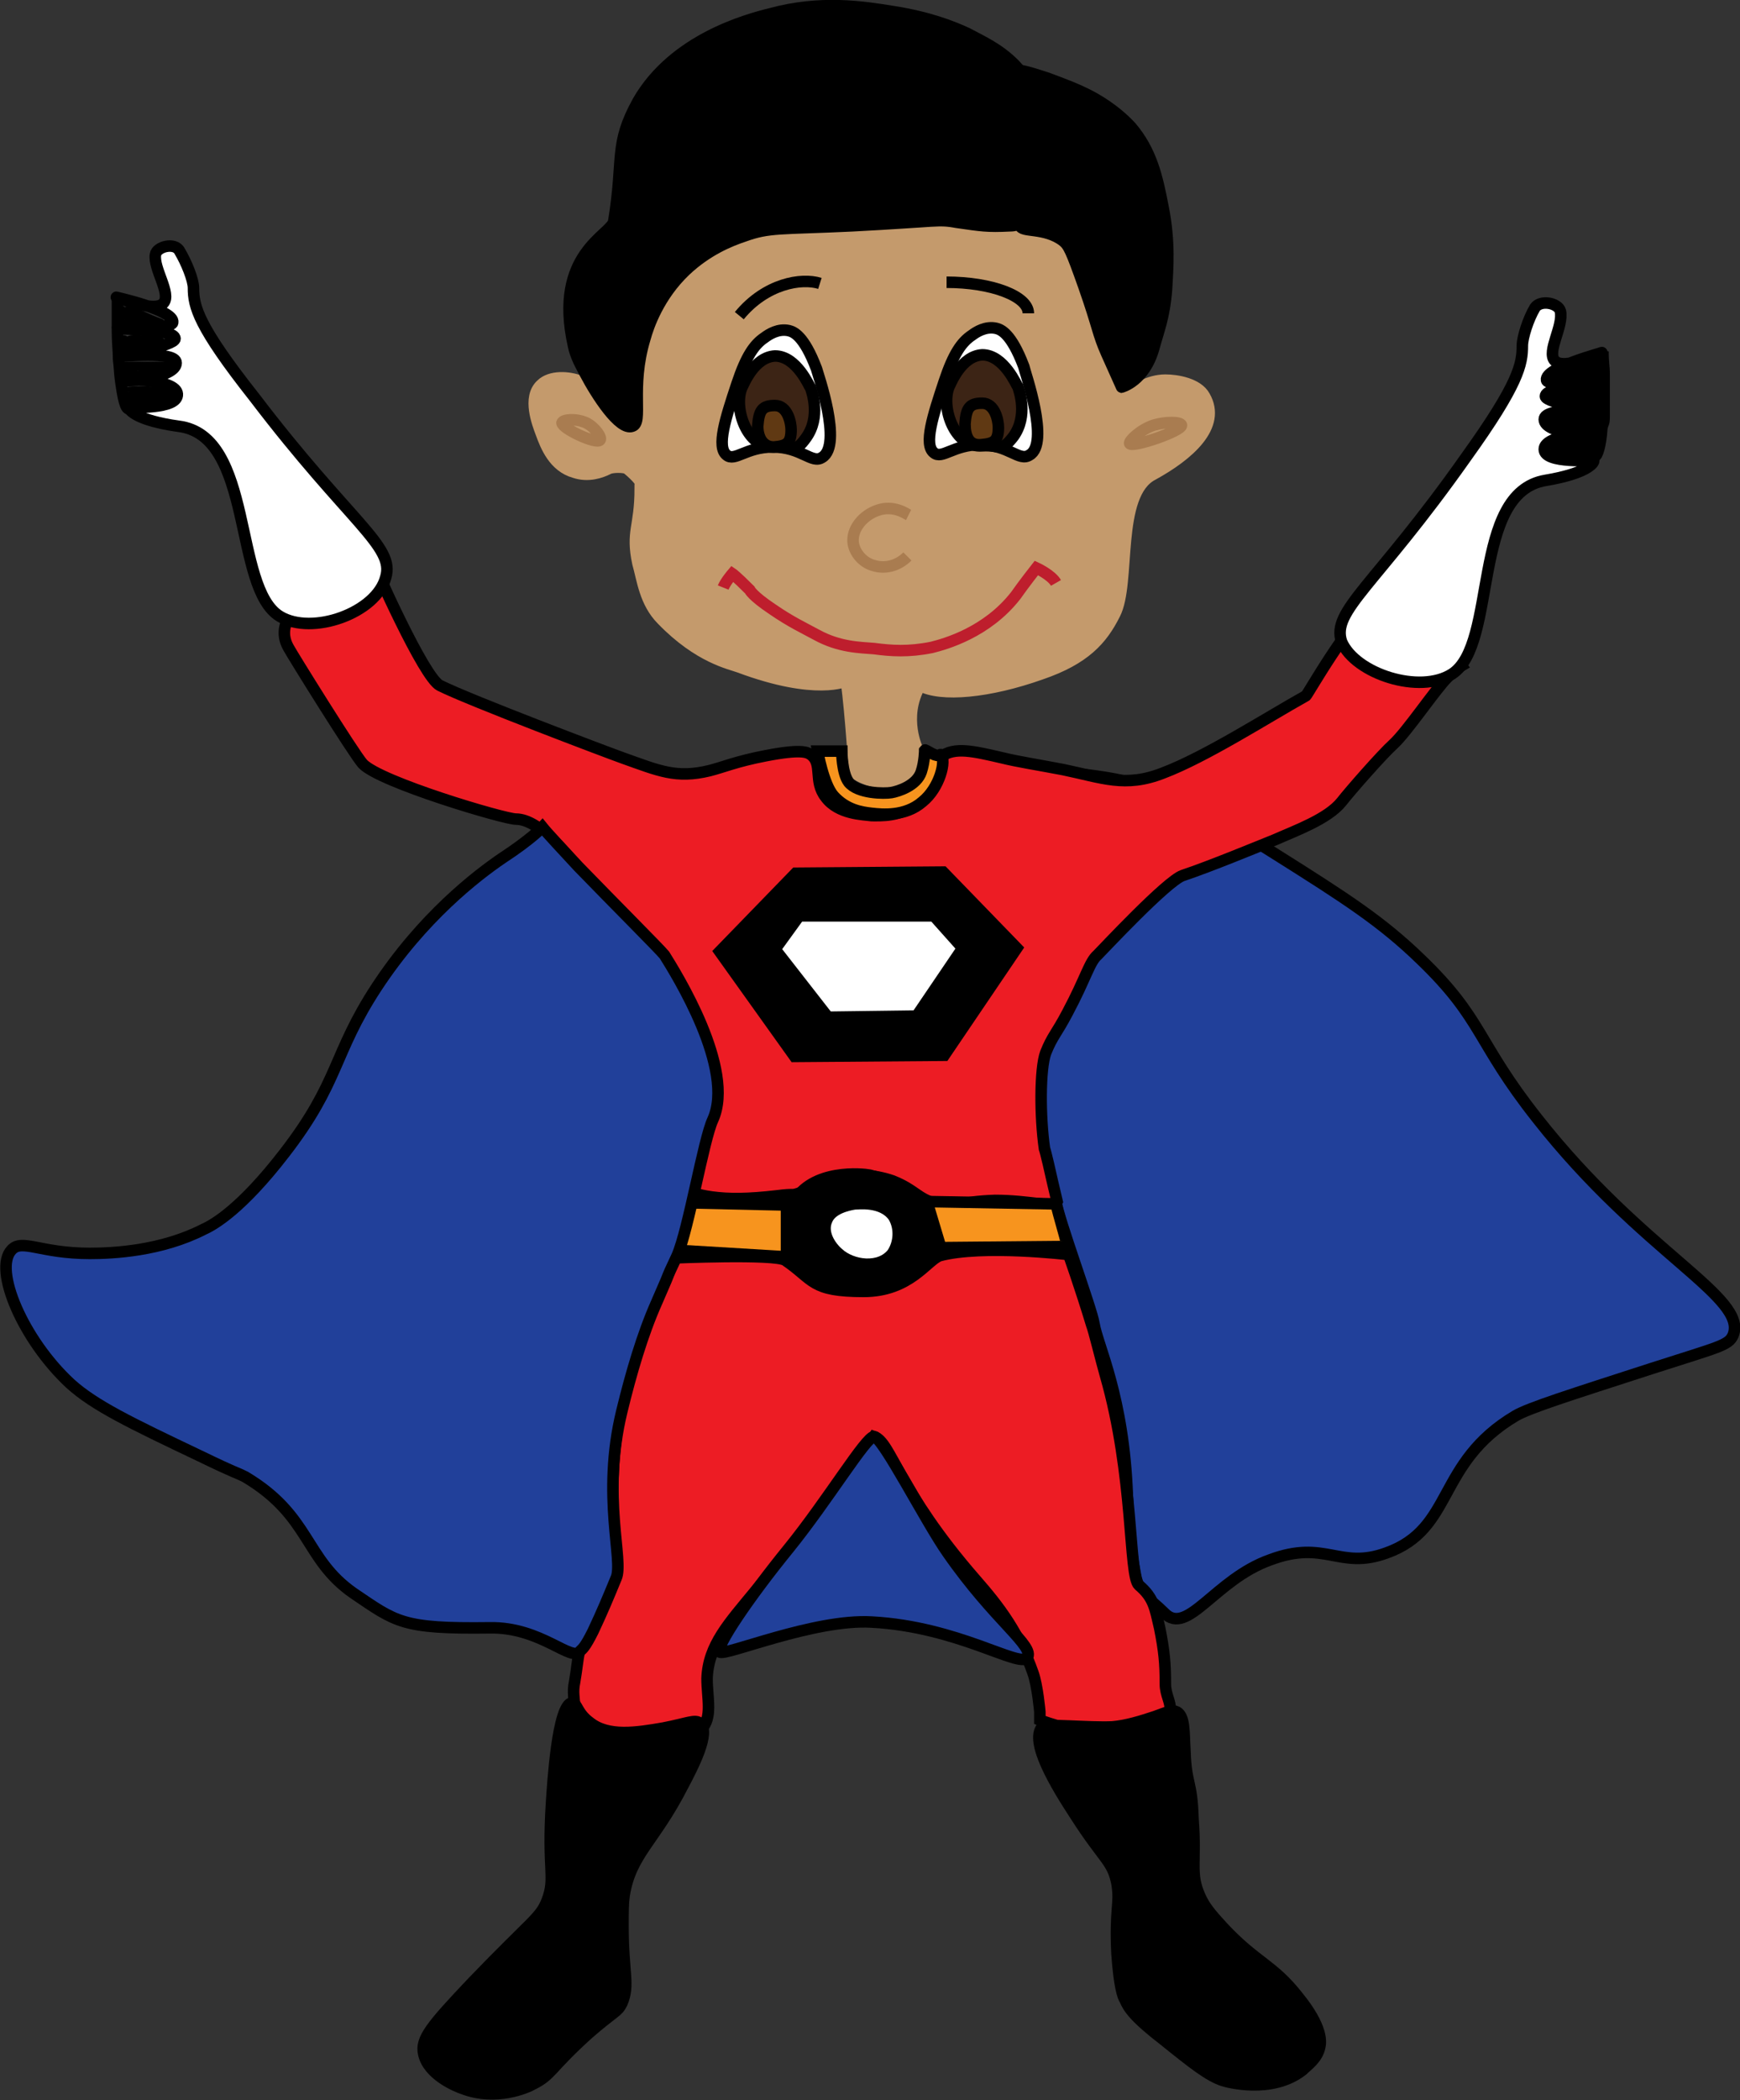 <?xml version="1.0" encoding="utf-8"?>
<!-- Generator: Adobe Illustrator 18.1.0, SVG Export Plug-In . SVG Version: 6.00 Build 0)  -->
<!DOCTYPE svg PUBLIC "-//W3C//DTD SVG 1.1//EN" "http://www.w3.org/Graphics/SVG/1.1/DTD/svg11.dtd">
<svg version="1.1" id="Layer_1" xmlns="http://www.w3.org/2000/svg" xmlns:xlink="http://www.w3.org/1999/xlink" x="0px" y="0px"
	 viewBox="0 0 151.1 182.3" enable-background="new 0 0 151.1 182.3" xml:space="preserve">
<rect x="0" y="0" width="151.1" height="182.3" fill="#333333" stroke="none"/>
<path fill="#21409A" stroke="#000000" stroke-miterlimit="10" d="M101.1,140c2,2.1,4.4-2.9,9.2-4.6c4.8-1.8,6,0.9,10.1-0.6
	c5.9-2.1,4.3-7.8,11.2-11.9c1.2-0.7,4.7-1.8,11.8-4.1c5.9-1.9,6.7-2,7.1-2.9c1.3-3.3-7.8-7.1-17-18.8c-5.3-6.7-4.7-8.6-10.1-13.8
	c-3.4-3.3-6.5-5.3-12.7-9.2c-4.9-3.1-8.5-4.9-12.7-6.2c-2.5-0.7-7.4-1-7.4-1s7.1-0.3,7.1,5.7c0,5.9-6.8,9.8-8.5,16.2
	c-1.6,5.9,2.1,12.5,2.5,15.5c0.2,1.5,3.1,9.3,3.3,10.6c0.3,1.9,2.6,6.3,2.9,15c0.1,2.1,0.2,4.3,0.7,6.8
	C98.9,138.4,99.9,138.8,101.1,140z"/>
<path fill="#ED1C24" stroke="#000000" stroke-miterlimit="10" d="M81.7,65.7c1.2-0.9,2.8-0.5,5.4,0.1c1.2,0.3,3.1,0.6,5.2,1
	c3.4,0.7,5.4,1.6,8.7,0.3c3.7-1.4,9-4.8,12.4-6.7c0.1,0,3.6-6.3,6.1-8.3c1-0.8,1.6,2.3,2.9,3.2c1,0.7,4.1,2,4.5,2.5
	c0,0-0.5,0.3-1.2,1c-1.1,1.1-3.5,4.7-4.7,5.8c-1,0.9-3.8,4.1-4.5,5c-1.2,1.5-4,2.5-5.8,3.3c-1.5,0.6-5.6,2.3-8,3.1
	c-1.4,0.5-6.9,6.4-7.4,6.9c-0.7,0.6-1,2-2.6,5c-1,1.9-1.3,2-1.9,3.5c-0.5,1.4-0.5,5.5-0.1,8.3c0,0,0.1,0.2,0.7,2.9l0.4,1.7
	c-0.3,0.6-2.3-0.1-5.4-0.1c-3.2,0.1-3.5,0.7-5.1,0.3c-1.7-0.5-1.8-1.2-3.8-2c-1.7-0.6-3.8-0.6-4.3-0.4c-1.7,0.4-1.9,0.9-3.9,1.5
	c-0.6,0.2-0.3,0-1.8,0.2c-2.6,0.3-4.2,0.3-5.7,0.1c-1.4-0.2-1.6-0.4-1.7-0.5c-0.7-0.9,0.2-2.4,0.9-5.4c0.2-0.9,0.9-3.2,0.2-5.9
	c-0.3-1.1-1.1-2.1-2.4-4.6c-1.6-3.1-1.4-3.1-1.9-4.7c-0.3-0.8-0.3-0.8-2.8-3.4c-2.4-2.5-2.3-2.2-3.6-3.7c-1.1-1.3-3.6-4.6-5.7-4.6
	c-1,0-11.8-3.2-13.3-4.8c-0.8-0.9-6.2-9.6-6.4-10c-1.2-2,0.6-3.5,1-3.9c1.8-1.4,2.2-1.2,3.5-2.5c1.4-1.5,2-3.3,2.6-1.6
	c0.3,0.8,4.6,10.5,6,11.2c2.6,1.3,14.5,5.8,15.9,6.3c3.1,1.1,4.6,1.8,7.5,1.1c1.2-0.3,2.3-0.8,4.9-1.3c3.1-0.6,3.6-0.3,3.9-0.1
	c1.1,0.8,0.2,2.3,1.3,3.7c1.1,1.5,3.3,1.5,4,1.6c0.8,0,2.5,0.1,3.7-1C81.2,68.2,80.4,66.7,81.7,65.7z"/>
<polygon stroke="#000000" stroke-miterlimit="10" points="81.9,75.7 88.3,82.3 82,91.6 69,91.7 62.5,82.6 69.1,75.8 "/>
<polygon fill="#FFFFFF" stroke="#000000" stroke-miterlimit="10" points="83.6,82.3 79.6,88.2 71.9,88.3 67.3,82.4 69.4,79.5 
	81.1,79.5 "/>
<path fill="#F7941E" stroke="#000000" stroke-miterlimit="10" d="M91.7,104.5c0.3,1.2,0.7,2.5,1,3.7l-11,0.1l-1.2-4L91.7,104.5z"/>
<polygon fill="#F7941E" stroke="#000000" stroke-miterlimit="10" points="68.3,104.6 68.3,109.1 58.3,108.5 59.5,104.4 "/>
<path stroke="#000000" stroke-miterlimit="10" d="M80.3,104.9c0.1,0.3,1.3,2.4,0.4,4.4c-1.2,2.6-4.8,2.7-5.5,2.7c-0.8,0-4.7,0-6.3-3
	c-0.1-0.1-1.2-2.4,0-4.6c1.6-3,6.1-2.5,6.6-2.4C76.1,102.2,78.9,102.6,80.3,104.9z"/>
<path fill="#FFFFFF" stroke="#000000" stroke-miterlimit="10" d="M77.6,105.6c0.6,1,0.5,2.3-0.1,3.2c-1.1,1.4-3.5,1.1-4.7,0
	c-0.7-0.6-1.5-1.8-1-2.9c0.4-1,1.8-1.3,2.4-1.4C74.5,104.5,76.6,104.2,77.6,105.6z"/>
<path fill="#ED1C24" stroke="#000000" stroke-miterlimit="10" d="M92.8,108.9c0,0,1,2.8,2,6.1c0.2,0.5,0.8,3,1.2,4.4
	c2.5,8.7,2,17.4,2.9,18.2c1.3,1.1,1.4,2,1.8,3.7c0.4,2,0.5,3.1,0.5,4.9c0,0.9,0.5,1.6,0.4,2.2c-0.2,0.9-1.6,1.3-2.5,1.5
	c-0.5,0.2-2.8,0.5-4.6,0.4c-1.9-0.1-4.2-1-4.2-1l0-0.7c0,0-0.2-2.3-0.6-3.4c-1.2-3.4-2.8-5.6-5-8.1c-6.8-7.8-7.3-11.9-8.8-12.4
	c0,0-2.7,4.2-10.3,13.4c-2.3,2.8-4.1,4.7-4.2,7.6c0,1.7,0.5,3.4-0.5,4.4c-0.2,0.2-0.6,0.5-3.2,0.7c-4.6,0.3-6-0.5-6.4-0.8
	c-0.5-0.3-1.3-0.9-1.4-1.7c0-0.8-0.2-1.4,0-2.3c0.4-2.3,0.2-3,1.4-5c0.5-0.9,0.9-2.2,1.4-3.2c1.1-2.3-0.2-8.9,1.2-15.2
	c0.7-3.5,0.1-6.3,1.2-7.4c1.9-1.9,3.2-6,3.2-6s9-0.4,9.9,0.2c2.5,1.7,2.2,2.7,6.8,2.7c4,0,5.5-2.7,6.6-3.1
	C85.3,108,92.8,108.9,92.8,108.9z"/>
<path stroke="#000000" stroke-miterlimit="10" d="M102.9,152c-0.1-1.6,0-3-0.7-3.4c-0.4-0.2-0.8,0-1.9,0.4c-1.2,0.4-2.5,0.8-3.7,0.9
	c-2,0.1-5.8-0.3-6.1,0c-1.1,1.3,1.2,5.1,2.9,7.7c2.5,3.9,3.2,3.9,3.6,5.9c0.3,1.8-0.2,2.1,0,6.1c0.2,2.8,0.5,3.7,0.7,4
	c0.3,0.7,0.8,1.5,3.4,3.5c2.6,2.1,3.9,3.1,5.1,3.5c0.3,0.1,4.2,1.2,6.9-0.9c0.4-0.4,1.3-1,1.5-2c0.1-0.4,0.3-1.7-1.9-4.4
	c-2.2-2.8-3.6-2.9-6.5-6c-1.1-1.2-1.6-1.8-2-2.7c-0.9-2-0.3-2.9-0.6-6.7C103.5,154.5,103,155,102.9,152z"/>
<path stroke="#000000" stroke-miterlimit="10" d="M59.3,155c0.9-1.7,2.4-4.6,1.5-5.4c-0.4-0.4-1.1,0-3.2,0.4
	c-2.3,0.4-4.8,0.8-6.4-0.5c-1.1-0.8-1.1-1.7-1.5-1.7c-1.3,0.1-1.7,7.2-1.8,8.6c-0.4,6.1,0.4,6.5-0.4,8.6c-0.6,1.5-1.2,1.6-6.4,7
	c-3.7,3.9-4.6,5-4.3,6.3c0.4,1.8,2.8,2.8,3.4,3c2.9,1.1,5.6-0.1,6.1-0.4c1.6-0.8,1.4-1.3,4.7-4.3c2.4-2.1,2.6-1.9,3-2.7
	c0.7-1.6,0.1-2.6,0.1-6.7c0-1.3,0-2,0.1-2.7C54.8,160.9,56.8,159.9,59.3,155z"/>
<path fill="#21409A" stroke="#000000" stroke-miterlimit="10" d="M47.1,71.8c0,0-0.9,1-3.5,2.7c-2.2,1.5-6.9,5.1-10.9,11.2
	c-3.8,5.8-3.2,8.2-8,14.4c-3.7,4.8-6.1,6.2-7,6.6c-3.7,1.9-7.9,2.1-9.9,2.1c-4.3,0-5.9-1.3-6.8-0.3c-1.6,1.7,1,7.8,5.1,11.6
	c2.1,1.9,5.2,3.4,11.3,6.3c3.3,1.6,2.9,1.3,3.9,1.8c5.7,3.4,5.1,7.1,9.4,10.1c3.7,2.5,4.2,3.1,11.8,3c4.5-0.1,7.2,3.1,7.9,2
	c0.2-0.2,0.4-0.3,1.1-1.7c0.8-1.7,1.3-2.9,2-4.6c0.7-1.5-1.3-7.1,0.5-14.5c0.8-3.3,1.8-6.7,3-9.4c1.8-4.1,0.4-1.1,1.8-4.1
	c1-2.3,2.3-10.1,3.1-11.8c2-4.4-3.2-12.7-4.2-14.3c-0.4-0.5-4.4-4.5-7.5-7.7C49,73.9,47.5,72.3,47.1,71.8z"/>
<path fill="#21409A" stroke="#000000" stroke-miterlimit="10" d="M62.5,143.4c0.4,0.4,8.2-2.9,13.2-2.6c7.5,0.4,12.8,4,13.5,3.1
	c0.7-1-2.8-3.2-6.9-9.1c-1.9-2.7-5.6-10-6.4-10.1c-0.7,0-4,5.5-7.4,9.7C65,138.7,62.1,143,62.5,143.4z"/>
<path fill="#C49A6C" stroke="#C49A6C" stroke-miterlimit="10" d="M74.2,67.1c0,0-0.3-5-0.7-8c0,0-2.6,1.3-9.3-1.2
	c-0.8-0.3-3.5-0.8-6.7-4.1c-1.5-1.5-1.7-3.5-2.1-4.9c-0.6-2.8,0.2-3.1,0.2-6.5c0,0,0.7-0.2-1.1-1.7c-0.2-0.2-1.4-0.2-1.7,0
	c-0.6,0.3-1.7,0.7-2.9,0.3c-1.8-0.5-2.5-2.3-2.9-3.4c-0.3-0.8-1.2-3.1,0-4.2c0.8-0.8,2.4-0.7,3.4-0.3c3.1,1.1,3.6,4.9,4.6,4.8
	c0.8-0.1-0.2-1.7,0.8-6.2c0.3-1.3,0.2-1.6,1.5-4.2c1-1.8,2-4.2,3.7-5.2c1.8-1.1,3.5-2.2,8.1-2.6c5.2-0.4,6-0.1,11.7-0.4
	c2.4-0.1,5.9-0.1,11,2.1c1.9,0.8,3.2,8.3,3.9,9.3c2.7,3.6,0,4.4,0.3,5.4c0,0,0,0,0,0c0.2,0.1,1.1-1.2,2.2-2c0.3-0.2,1.5-1.1,3-1.1
	c1,0,2.8,0.3,3.4,1.4c1.5,2.6-1.4,5.1-4.5,6.8c-3.3,1.7-1.9,9.4-3.3,12.1c-1.1,2.2-2.6,3.9-6.4,5.2c-4.5,1.6-8.7,2-10.5,1
	c0,0,0,0,0,0c-1.6,2.8-0.2,5.6-0.2,5.6c0,0.3,0,0.9,0,1.6c-0.4,0.3-1.1,0.8-2.1,1.1c-0.3,0.1-0.6,0.1-1,0.1
	C75.3,67.9,74.2,67.1,74.2,67.1z"/>
<path fill="none" stroke="#A97C50" stroke-miterlimit="10" d="M52.1,38.2c0.2-0.2-0.4-1.1-1.2-1.5c-0.9-0.4-2-0.3-2.1,0
	C48.8,37.2,51.8,38.6,52.1,38.2z"/>
<path fill="none" stroke="#A97C50" stroke-miterlimit="10" d="M98.1,38.5c-0.1-0.2,0.9-1.2,2.1-1.6c1-0.3,2.3-0.3,2.4,0
	C102.7,37.4,98.3,38.9,98.1,38.5z"/>
<g>
	<path fill="#FFFFFF" stroke="#000000" stroke-miterlimit="10" d="M71.4,39.7c-0.9,0.6-1.8-0.9-4.3-0.9c-2.3,0-3.3,1.3-4,0.7
		c-0.9-0.7-0.1-3.2,0.9-6.2c0.8-2.4,1.5-3.4,2.4-4c0.4-0.3,1.2-0.8,2.1-0.6c0.4,0.1,1.3,0.4,2.4,3.3C71,32.4,73.2,38.6,71.4,39.7z"
		/>
	<path fill="#3C2415" stroke="#000000" stroke-miterlimit="10" d="M70,38c1.3-1.8,0.5-4,0.4-4.3c-0.1-0.1-1.2-2.8-3.1-2.8
		c-1.8,0.1-2.7,2.4-2.9,2.8c-0.7,1.8,0.5,5.3,2.9,5.1C68.9,38.7,69,39.4,70,38z"/>
	<path fill="#603913" stroke="#000000" stroke-miterlimit="10" d="M67.2,38.8c1.1-0.1,1.5-0.3,1.5-1.5c0-0.6-0.3-2.1-1.4-2.1
		c-1.1,0-1.4,0.4-1.5,1.8C65.8,37.9,66.2,38.8,67.2,38.8z"/>
</g>
<g>
	<path fill="#FFFFFF" stroke="#000000" stroke-miterlimit="10" d="M89.4,39.5c-0.9,0.6-1.8-0.9-4.3-0.9c-2.3,0-3.3,1.3-4,0.7
		c-0.9-0.7-0.1-3.2,0.9-6.2c0.8-2.4,1.5-3.4,2.4-4c0.4-0.3,1.2-0.8,2.1-0.6c0.4,0.1,1.3,0.4,2.4,3.3C89,32.3,91.2,38.5,89.4,39.5z"
		/>
	<path fill="#3C2415" stroke="#000000" stroke-miterlimit="10" d="M88,37.9c1.3-1.8,0.5-4,0.4-4.3c-0.1-0.1-1.2-2.8-3.1-2.8
		c-1.8,0.1-2.7,2.4-2.9,2.8c-0.7,1.8,0.5,5.3,2.9,5.1C86.9,38.6,86.9,39.3,88,37.9z"/>
	<path fill="#603913" stroke="#000000" stroke-miterlimit="10" d="M85.2,38.6c1.1-0.1,1.5-0.3,1.5-1.5c0-0.6-0.3-2.1-1.4-2.1
		c-1.1,0-1.4,0.4-1.5,1.8C83.8,37.8,84.1,38.7,85.2,38.6z"/>
</g>
<path fill="none" stroke="#000000" stroke-miterlimit="10" d="M71.2,24.6c-1.6-0.5-4.7,0-7,2.8"/>
<path fill="none" stroke="#000000" stroke-miterlimit="10" d="M89.3,27.2c0-1.5-3.2-2.7-7.1-2.7"/>
<line fill="none" stroke="#000000" stroke-miterlimit="10" x1="69.5" y1="29" x2="69.5" y2="29"/>
<g>
	<path fill="none" stroke="#A97C50" stroke-miterlimit="10" d="M78.9,44.7c-0.2-0.1-1.3-0.9-2.7-0.4c-1.2,0.4-2.3,1.6-2.1,2.9
		c0.2,1,1,1.7,1.8,1.9c1,0.3,2.1,0,2.9-0.8"/>
</g>
<path fill="none" stroke="#BE1E2D" stroke-miterlimit="10" d="M91.7,50.6c-0.4-0.7-1.7-1.3-1.7-1.3s-1.1,1.4-1.8,2.4
	c-2.5,3.2-6.1,4.2-7.3,4.5c-2,0.4-3.5,0.3-5,0.1c-1.2-0.1-3-0.1-5-1.2c-1.1-0.6-2.2-1.1-3.8-2.2c-1.8-1.2-2-1.7-2-1.7
	c-1.2-1.2-1.5-1.4-1.5-1.4s-0.6,0.7-0.8,1.2"/>
<path stroke="#000000" stroke-miterlimit="10" d="M100.2,30.2c0.4-1.5,0.9-2.6,1.1-5.1c0.1-1.8,0.3-4.1-0.3-7.1
	c-0.5-2.6-1-4.9-2.8-7c-1.4-1.5-3-2.4-3.8-2.8c-1-0.5-1.8-0.8-3.4-1.4c-1.5-0.5-2.6-0.8-2.4-0.6c0.4,0.5,2.8,3.1,3.1,7.2
	c0.1,0.8,0.2,2.6-0.9,4c-1,1.3-2.3,1.6-2.2,2.2c0.1,0.6,2.1,0.1,3.7,1.3c0.5,0.4,0.7,0.8,1.8,3.9c1.3,3.7,1.2,4.1,2,5.9
	c0.4,0.9,1.3,2.9,1.3,2.9v0C97.4,33.6,99.4,33.1,100.2,30.2z"/>
<path stroke="#000000" stroke-miterlimit="10" d="M84,2.9c-1.3-0.6-3.3-1.4-6.5-1.9C75,0.6,71.3,0,66.9,1.2c-2,0.5-8.4,2.2-11.5,7.6
	c-2.1,3.8-1.2,4.9-2.1,10.4C53.1,20.4,48,22,49.8,30c0.2,1,0.7,1.8,1,2.4c1,1.9,3,5,4.1,4.6c1-0.3-0.2-3.3,1.1-7.6
	c0.3-1.1,1.2-3.7,3.5-5.9c1.9-1.8,3.9-2.6,5.1-3c2.2-0.8,3.1-0.6,9.4-0.9c7.7-0.4,7.4-0.6,9.1-0.3c2.1,0.3,2.6,0.4,4.6,0.3
	c1.6,0,2.9-1.7,3.2-2.3c1.5-2.9,0.4-6-0.1-7.3c-0.4-1-1.1-2.7-2.7-4.4C86.7,4.2,85.3,3.6,84,2.9z"/>
<g>
	<path fill="#FFFFFF" stroke="#000000" stroke-miterlimit="10" d="M126.1,58.5c4-2.6,1.6-15.7,8.1-16.8c3.6-0.6,4.2-1.5,4.2-1.7
		c0-0.1-4.3,0.3-4.3-1c0-1.3,4.5-1.5,4.5-1.3c0,0.2-4.5,0-4.5-1.3c0-1.1,4.9-0.7,4.9-0.7c0,0-4.8-0.7-4.8-1.3c0-0.9,4.9-1,4.9-1.1
		c0-0.1-4.7,0.3-4.8-0.3c-0.2-1.1,5-2.4,4.8-2.4c-0.1,0-3.3,1.6-4.1,0.7c-0.7-0.8,0.8-3,0.5-4.3c-0.2-0.7-1.7-1-2.2-0.3
		c-0.6,1-1.1,2.6-1.1,3.3c0,1.6-0.3,3.3-4.9,9.7c-7.9,11.2-11.7,13.3-10.8,16C117.7,58.5,123.3,60.3,126.1,58.5z"/>
	<path fill="none" stroke="#000000" stroke-miterlimit="10" d="M139.2,30.5c0,1,0.1,1.2,0.1,2.1c0,0.9,0,2.8,0,3.5
		c0,0.8-0.1,0.5-0.2,1.1c-0.1,1.5-0.4,2.4-0.6,2.4"/>
	<g>
		<g>
			<path d="M138.6,31.4c0,0.2,0,0.4,0,0.5c-0.1,0.3,0,0.3,0.2,0.3c0.2,0,0.2,0,0,0c-0.3-0.1-0.7,0-1,0.1c-1,0.3-1.8,0.2-2.8,0
				c0,0.3,0,0.6,0,1c0.6-0.2,1.2-0.4,1.8-0.7c0.5-0.2,1.3-0.6,1.8-0.6c-0.2-0.1-0.3-0.2-0.5-0.4c0.1,0.1,0.1,0.4,0.1,0.5
				c0.1-0.1,0.2-0.3,0.2-0.4c-0.1,0-0.7,0.1-0.9,0.2c-0.5,0.2-0.9,0.4-1.4,0.3c0,0.3,0,0.7,0,1c0.1,0,0.4,0.4,0.6,0.5
				c0.2,0.1,0.4,0.2,0.7,0.1c0.6-0.2,0.7-1.2,1.2-1.3c0.6-0.2,0.4-1.2-0.3-1c-0.5,0.1-1,0.7-1.2,1.2c0,0.1-0.1,0.1-0.1,0.2
				c0.2,0.1,0.2,0.1,0.1,0c-0.1-0.1-0.2-0.2-0.3-0.3c-0.2-0.2-0.4-0.3-0.7-0.3c-0.6,0-0.6,1,0,1c0.5,0,0.9-0.1,1.3-0.3
				c0.4-0.2,0.8-0.2,1.3-0.3c0.6-0.2,0.6-0.8,0.4-1.3c-0.1-0.2-0.2-0.4-0.5-0.4c-0.6,0-1.2,0.3-1.8,0.5c-0.7,0.3-1.4,0.5-2.1,0.8
				c-0.4,0.1-0.5,0.9,0,1c0.6,0.1,1.2,0.2,1.8,0.2c0.7,0,1.4-0.3,2.1-0.3c1,0,1-0.8,0.9-1.7C139.5,30.7,138.5,30.7,138.6,31.4
				L138.6,31.4z"/>
		</g>
	</g>
	<g>
		<g>
			<path d="M138.6,33.5c0,0.5,0,0.9-0.1,1.4c0.3-0.1,0.6-0.2,0.9-0.3c-0.3-0.5-0.8-0.7-1.4-0.7c-1-0.1-1.9-0.3-2.8-0.5
				c0.1,0.3,0.1,0.6,0.2,0.8c0.4-0.4,1.1-0.3,1.5-0.3c0.3,0,1.3-0.1,1.5,0c-0.1-0.1-0.2-0.3-0.2-0.4c0,0.5,0,1,0,1.5
				c0.3,0,0.7-0.1,1-0.1c0-0.2,0-0.8-0.1-1.1C139,33.7,138.8,33.6,138.6,33.5c-0.4,0.1-0.8,0-1.3,0c-0.5,0-1,0.1-1.5,0
				c-0.6-0.1-0.9,0.8-0.3,1c0.5,0.1,1,0.1,1.6,0.1c0.5,0,1.1,0,1.6,0c-0.1-0.1-0.3-0.2-0.4-0.2c0,0,0,0.6,0,0.9
				c0.1,0.6,0.9,0.4,1-0.1c0.1-0.6,0.3-1.8-0.4-2c-0.3-0.1-0.7,0-1,0c-0.5,0-0.9,0-1.4,0c-0.6,0-1.2,0.1-1.6,0.6
				c-0.2,0.3-0.2,0.7,0.2,0.8c0.6,0.1,1.2,0.3,1.8,0.4c0.4,0.1,1.6,0,1.8,0.4c0.3,0.4,0.9,0.2,0.9-0.3c0-0.5,0-0.9,0.1-1.4
				C139.6,32.9,138.6,32.9,138.6,33.5L138.6,33.5z"/>
		</g>
	</g>
	<g>
		<g>
			<path d="M137.8,33.4c-0.3,0-0.8,0-1.1,0.1c0,0-0.1,0.1-0.1,0.1c-0.1,0.1-0.3,0.1-0.4,0.1c-0.2,0-0.5,0-0.7,0
				c0.1,0.1,0.1,0.1,0.2,0.2c0,0,0,0,0,0c0,0.1-0.1,0.2-0.1,0.3c0,0,0,0,0,0c0.3-0.2,0-0.6-0.3-0.4c0,0,0,0,0,0
				c-0.1,0.1-0.1,0.2-0.1,0.3c0,0,0,0,0,0c0,0.1,0.1,0.2,0.2,0.2c0.4,0.1,1,0.1,1.3,0c0.2,0,0.2-0.2,0.4-0.2c0.2-0.1,0.6,0,0.9,0
				C138.1,33.9,138.1,33.4,137.8,33.4L137.8,33.4z"/>
		</g>
	</g>
	<g>
		<g>
			<path d="M139,34c-0.1,0-0.2,0-0.3,0c-0.3,0-0.3,0.5,0,0.5c0.1,0,0.2,0,0.3,0C139.3,34.5,139.3,34,139,34L139,34z"/>
		</g>
	</g>
	<g>
		<g>
			<path d="M139.1,35.3c-1.5,0.1-3,0.1-4.5,0.2c-0.5,0-0.7,0.9-0.1,1c0.8,0.2,1.5,0.3,2.3,0.5c0.6,0.1,1.3,0.4,1.9,0.4
				c0.2,0,0.3-0.1,0.4-0.2c0.2-0.4,0.4-1.2-0.1-1.5c-0.3-0.2-0.9,0-1.2,0c-0.6,0-1.2,0-1.9,0c-0.5,0-1.3-0.1-1.3,0.7
				c0.1,0.9,1.2,0.7,1.8,0.8c0.7,0.1,1.6,0.7,2.3,0.2c0.4-0.3,0.5-1.1,0.1-1.4c-1-0.9-2,1.5-0.4,1.2c0.5-0.1,0.5-0.7,0.1-0.9
				c-0.2-0.1-0.3-0.2-0.6-0.2c-0.6,0-0.6,1,0,1c0,0,0.1,0,0.1,0c0-0.3,0.1-0.6,0.1-0.9c0.1,0.1,0.2,0.1,0.4,0.2
				c0,0.2-0.1,0.3-0.1,0.5c0,0.1-1.4-0.5-1.7-0.6c-0.2,0-0.4-0.1-0.6-0.1c-0.1,0-0.2,0-0.3,0c-0.5,0.4-0.6,0.6-0.2,0.6
				c0.3,0.2,1.1,0.1,1.5,0.1c0.3,0,1.3-0.1,1.3-0.1c-0.1-0.1-0.2-0.3-0.2-0.4c0,0.2,0,0.3-0.1,0.5c0.1-0.1,0.3-0.2,0.4-0.2
				c-0.7,0-1.4-0.3-2-0.4c-0.7-0.1-1.3-0.3-2-0.4c0,0.3-0.1,0.7-0.1,1c1.5-0.1,3-0.1,4.5-0.2C139.8,36.2,139.8,35.2,139.1,35.3
				L139.1,35.3z"/>
		</g>
	</g>
	<g>
		<g>
			<path d="M138.9,37.2c-1.3,0-3.1-0.1-4.2,0.6c-0.8,0.5-0.3,1.2,0.3,1.6c0.9,0.5,2.2,1,3.3,0.8c0.9-0.2,1-1.4,0.7-2.2
				c-0.1-0.2-0.2-0.3-0.3-0.3c-0.7-0.1-1.1,0.6-1.2,1.2c0,0.1-0.1,0.2-0.1,0.3c0.3,0,0.3,0,0.1-0.1c0-0.2-0.3-0.4-0.4-0.5
				c-0.2-0.3-0.4-0.6-0.7-0.8c-0.6-0.4-1.4,0-1.4,0.7c0.1,1.1,1.8,1.2,2.6,1.4c0.8,0.1,1.5-0.4,1.2-1.3c-0.1-0.3-0.2-0.7-0.4-0.9
				c-0.3-0.3-0.4-0.2-0.8-0.2c-0.6,0.1-1.1,0-1.7,0.1c-0.4,0.1-0.9,0.3-0.9,0.8c0,0.4,0.1,0.6,0.4,0.8c0.3,0.2,0.7,0.1,1,0.2
				c0.5,0.1,0.9,0.3,1.3,0.5c0.3,0.1,0.5,0.1,0.7-0.2c0.8-1.1-1.2-1.6-1.9-1.7c-0.6-0.1-0.9,0.9-0.3,1c0.1,0,1.2,0.4,1.3,0.3
				c0.2-0.1,0.5-0.1,0.7-0.2c-0.4-0.2-0.8-0.4-1.3-0.5c-0.4-0.1-0.9-0.1-1.3-0.3c0.1,0.1,0.2,0.2,0.3,0.3c-0.2,0.1-0.2,0.1,0.1,0.1
				c0.1,0,0.3,0,0.4,0c0.3,0,0.5,0,0.7,0c0.2,0,0.4-0.1,0.6-0.2c0.3-0.1,0.3,0-0.1-0.1c-0.1-0.1-0.2-0.2-0.3-0.3
				c0.1,0.2,0.3,0.5,0.3,0.7c0.1,0.2,0.1,0.2-0.2,0c-0.2-0.1-0.5-0.1-0.8-0.2c-0.1,0-1-0.2-1-0.1c0,0,0.2,0.3,0.3,0.3
				c0.2,0.3,0.4,0.6,0.6,0.8c0.3,0.4,0.8,0.7,1.2,0.3c0.2-0.2,0.3-0.4,0.4-0.6c0.1-0.1,0.1-0.3,0.2-0.4c0-0.1,0.1-0.2,0.1-0.2
				c0.1-0.2,0.1-0.2-0.2-0.1c-0.1-0.1-0.2-0.2-0.3-0.3c0.1,0.2,0.1,0.9,0,0.9c0,0-0.6-0.1-0.7-0.1c-0.7-0.1-1.2-0.4-1.8-0.6
				c-0.2-0.2-0.3-0.2-0.2,0c0,0.2,0.1,0.2,0.3,0c0.3,0,0.6-0.2,0.9-0.2c0.8-0.1,1.6-0.1,2.4-0.1C139.5,38.2,139.6,37.2,138.9,37.2
				L138.9,37.2z"/>
		</g>
	</g>
</g>
<path fill="#FFFFFF" stroke="#000000" stroke-miterlimit="10" d="M24.3,53.5C20.2,51,22.1,37.8,15.5,37c-3.6-0.5-4.3-1.4-4.3-1.6
	c0-0.1,4.3,0.2,4.2-1.2c-0.1-1.3-4.6-1.3-4.6-1.2c0,0.2,4.5-0.2,4.5-1.5c0-1.1-4.9-0.5-4.9-0.6c0,0,4.8-0.9,4.8-1.5
	c0-0.9-5-0.8-5-0.9c0-0.1,4.7,0.1,4.8-0.5c0.2-1.1-5-2.2-4.9-2.2c0.1,0,3.4,1.4,4.1,0.5c0.7-0.8-0.9-3-0.7-4.2
	c0.1-0.7,1.7-1.1,2.1-0.3c0.6,1,1.2,2.5,1.2,3.2c0,1.6,0.4,3.3,5.3,9.5c8.3,10.9,12.2,12.9,11.4,15.6C32.7,53.2,27.1,55.2,24.3,53.5
	z"/>
<path fill="none" stroke="#000000" stroke-miterlimit="10" d="M10.2,26c0,1,0,1.9,0,2.8c0,0.9,0.1,1.7,0.1,2.4
	c0.1,0.8,0.1,1.4,0.2,2c0.2,1.4,0.4,2.3,0.7,2.3"/>
<g>
	<g>
		<path d="M10.4,26.8c0,0.3-0.1,1,0.1,1.4c0.2,0.3,0.4,0.1,0.7,0.1c0.5,0,0.9,0.2,1.4,0.2c0.5,0,1-0.1,1.5-0.3
			c0.2-0.1,0.2-0.4,0-0.5c-0.6-0.2-1.2-0.5-1.7-0.7c-0.4-0.2-1-0.5-1.4-0.4c-0.1,0-0.2,0.1-0.2,0.2c-0.1,0.4-0.2,0.9,0.3,1
			c0.2,0.1,0.4,0,0.6,0.1c0.2,0,0.4,0.1,0.5,0.2c0.3,0.1,0.6,0.2,1,0.2c0.3,0,0.3-0.4,0.1-0.5c-0.6-0.3-1.3-0.6-2-0.7
			c-0.3,0-0.5,0.4-0.1,0.5c0.7,0.1,1.3,0.4,2,0.7c0-0.2,0-0.3,0.1-0.5c-0.5,0.1-0.9-0.2-1.4-0.4c-0.1,0-0.3-0.1-0.4-0.1
			c-0.2-0.1-0.2,0-0.1,0.1c0-0.2,0-0.3,0-0.5C11.2,27,11.1,27,11,27.1c0.5,0,1.2,0.4,1.6,0.5c0.5,0.2,0.9,0.4,1.4,0.6
			c0-0.2,0-0.3,0-0.5c-0.8,0.3-1.6,0.3-2.4,0.1c-0.2-0.1-0.4,0-0.6-0.1c-0.3,0-0.1,0.1-0.1-0.1c0-0.3,0-0.6,0-0.8
			C10.9,26.5,10.4,26.5,10.4,26.8L10.4,26.8z"/>
	</g>
</g>
<g>
	<g>
		<path d="M10.5,29.4c0,0.4,0.1,0.9,0.1,1.3c0,0.2,0.3,0.4,0.5,0.1c0.2-0.4,1.2-0.4,1.6-0.5c0.5-0.1,1-0.3,1.5-0.4
			c0.2-0.1,0.2-0.3,0.1-0.4c-0.4-0.5-1.1-0.4-1.7-0.4c-0.4,0-1.5-0.2-1.7,0.3c-0.1,0.3,0.1,0.7,0.5,0.8c0.4,0,0.8-0.1,1.2-0.1
			c0.4,0,0.8,0,1.2-0.1c0.3-0.1,0.2-0.6-0.1-0.5c-0.5,0.1-0.9,0.1-1.4,0.1c-0.2,0-0.3,0-0.5,0c-0.1,0-0.5,0-0.4,0.1
			c0.7,0.1,2-0.4,2.6,0.2c0-0.1,0.1-0.3,0.1-0.4c-0.7,0.2-1.5,0.4-2.2,0.5c-0.5,0.1-0.9,0.1-1.1,0.6c0.2,0,0.3,0.1,0.5,0.1
			c0-0.4-0.1-0.9-0.1-1.3C11,29,10.5,29,10.5,29.4L10.5,29.4z"/>
	</g>
</g>
<g>
	<g>
		<path d="M12,29.8c0.2,0,0.6-0.1,0.8,0c0.1,0,0.2,0.2,0.3,0.2c0.2,0.1,0.4,0,0.6,0c0.2,0,0.5,0,0.8-0.1c0.1,0,0.2-0.1,0.2-0.2
			c0,0,0,0,0,0c0-0.1-0.1-0.2-0.1-0.2c0,0,0,0,0,0c-0.3-0.2-0.5,0.3-0.3,0.4c0,0,0,0,0,0c0-0.1-0.1-0.1-0.1-0.2c0,0,0,0,0,0
			c0.1-0.1,0.1-0.2,0.2-0.2c-0.2,0.1-0.5,0.1-0.7,0c-0.2,0-0.3,0-0.5-0.1c0,0-0.1-0.1-0.1-0.1c-0.3-0.1-0.7,0-1.1,0
			C11.7,29.3,11.7,29.8,12,29.8L12,29.8z"/>
	</g>
</g>
<g>
	<g>
		<path d="M10.9,30.4c0.1,0,0.2,0,0.3,0c0.3,0,0.3-0.5,0-0.5c-0.1,0-0.2,0-0.3,0C10.6,29.9,10.6,30.4,10.9,30.4L10.9,30.4z"/>
	</g>
</g>
<g>
	<g>
		<path d="M10.8,31.9c1.4,0,2.7,0,4.1,0c0-0.2,0-0.3-0.1-0.5c-0.8,0.2-1.7,0.5-2.5,0.7c-0.2,0.1-0.4,0.1-0.6,0.2
			c-0.1,0-0.2,0-0.3,0.1c-0.1,0.1-0.1,0.1-0.1-0.1c-0.4-0.3,0.6-0.1,0.8-0.1c0.4,0,0.8,0,1.2-0.1c0,0,0.6,0,0.6-0.1
			c0-0.1-0.5-0.1-0.6-0.1c-0.3,0-0.5,0.1-0.8,0.2c-0.1,0.1-0.3,0.2-0.4,0.2c-0.2,0.1-0.3,0.1-0.5-0.1c-0.3,0-0.4-0.1-0.2-0.2
			c0,0.2,0,0.3,0.1,0.5c0.1,0,0.1-0.1,0.2-0.1c0.3,0,0.3-0.5,0-0.5c-0.2,0-0.3,0-0.4,0.1c-0.1,0.1-0.2,0.4,0.1,0.5
			c0.5,0.1,0.8-0.4,0.3-0.7c-0.4-0.3-0.7,0-0.8,0.4c-0.1,0.8,0.7,0.9,1.3,0.7c0.3-0.1,0.5-0.2,0.7-0.3c0.3-0.1,0.6-0.1,0.9-0.1
			c0.2,0,0.5-0.1,0.7-0.3c0.3-0.6-0.5-0.6-0.9-0.6c-0.7,0-1.4,0.1-2.2,0.1C11.2,31.6,10.9,31.5,10.8,31.9c-0.2,0.2,0.1,0.9,0.4,1
			c0.4,0.1,1.3-0.3,1.7-0.4c0.7-0.2,1.4-0.4,2.1-0.6c0.3-0.1,0.2-0.5-0.1-0.5c-1.4,0-2.7,0-4.1,0C10.5,31.4,10.5,31.9,10.8,31.9
			L10.8,31.9z"/>
	</g>
</g>
<g>
	<g>
		<path d="M11,34c0.8,0,1.6,0,2.3,0c0.4,0,0.8,0.1,1.2,0.2c0.2,0.1,0.2,0,0-0.1c-0.2,0.1-0.4,0.2-0.7,0.3c-0.3,0.1-0.7,0.2-1,0.3
			c-0.1,0-1.6,0.3-1.3-0.3c0.1-0.2,1.2-0.2,1.4-0.2c0.2,0,1.4,0,0.5,0.2c-0.3,0.1-0.5,0.1-0.8,0.1c-0.4,0.1-1.1,0.2-0.3,0
			c0.3-0.1,0.6-0.1,0.9-0.2c0.2,0.1,0.4,0,0.6-0.1c0,0,0,0-0.1,0c-0.4,0-0.7,0.1-1.1,0.2c-0.2,0-0.4,0.1-0.5,0.2
			c0,0.2,0.2,0.2,0.3,0.1c0.3,0,0.7-0.2,1-0.2c0.3,0,0.2-0.5-0.1-0.5c-0.5,0.1-2.2,0.2-1.5,1.1c0.1,0.1,0.2,0.1,0.2,0.1
			c0.7-0.2,1.4-0.3,2.1-0.5c0.2-0.1,0.4-0.1,0.4-0.3c0.1-0.7-1-0.6-1.4-0.5c-0.4,0.1-2,0-1.8,0.8c0.2,0.8,1.8,0.3,2.2,0.2
			c0.4-0.1,1.3-0.4,0.8-1c-0.2-0.3-0.7-0.3-1.1-0.3c-0.6,0-1.1,0.2-1.6,0.2c-0.7,0-0.7,0.9-0.3,1.3c0.5,0.5,1.9,0,2.5-0.1
			c0.3-0.1,1.9-0.5,1.2-1.1c-0.3-0.3-1.1-0.3-1.5-0.3c-0.8-0.1-1.7-0.1-2.5,0C10.7,33.5,10.7,34,11,34L11,34z"/>
	</g>
</g>
<path fill="#F7941E" stroke="#000000" stroke-miterlimit="10" d="M81.7,65.5c0-0.1,0,0.3-0.8-0.1c-0.7-0.4-0.6-0.3-0.6-0.3
	s0,1-0.3,1.9c-0.4,1.2-2,1.7-2.6,1.8c-0.6,0.1-2.9,0.1-3.7-0.9c-0.6-0.8-0.6-2.7-0.6-2.7l-2.1,0c0,0,0.5,2.9,1.4,3.9
	c1.1,1.2,2.4,1.4,3.3,1.5c0.9,0.1,2.9,0.3,4.4-1C81.6,68.4,82.2,66,81.7,65.5z"/>
</svg>
